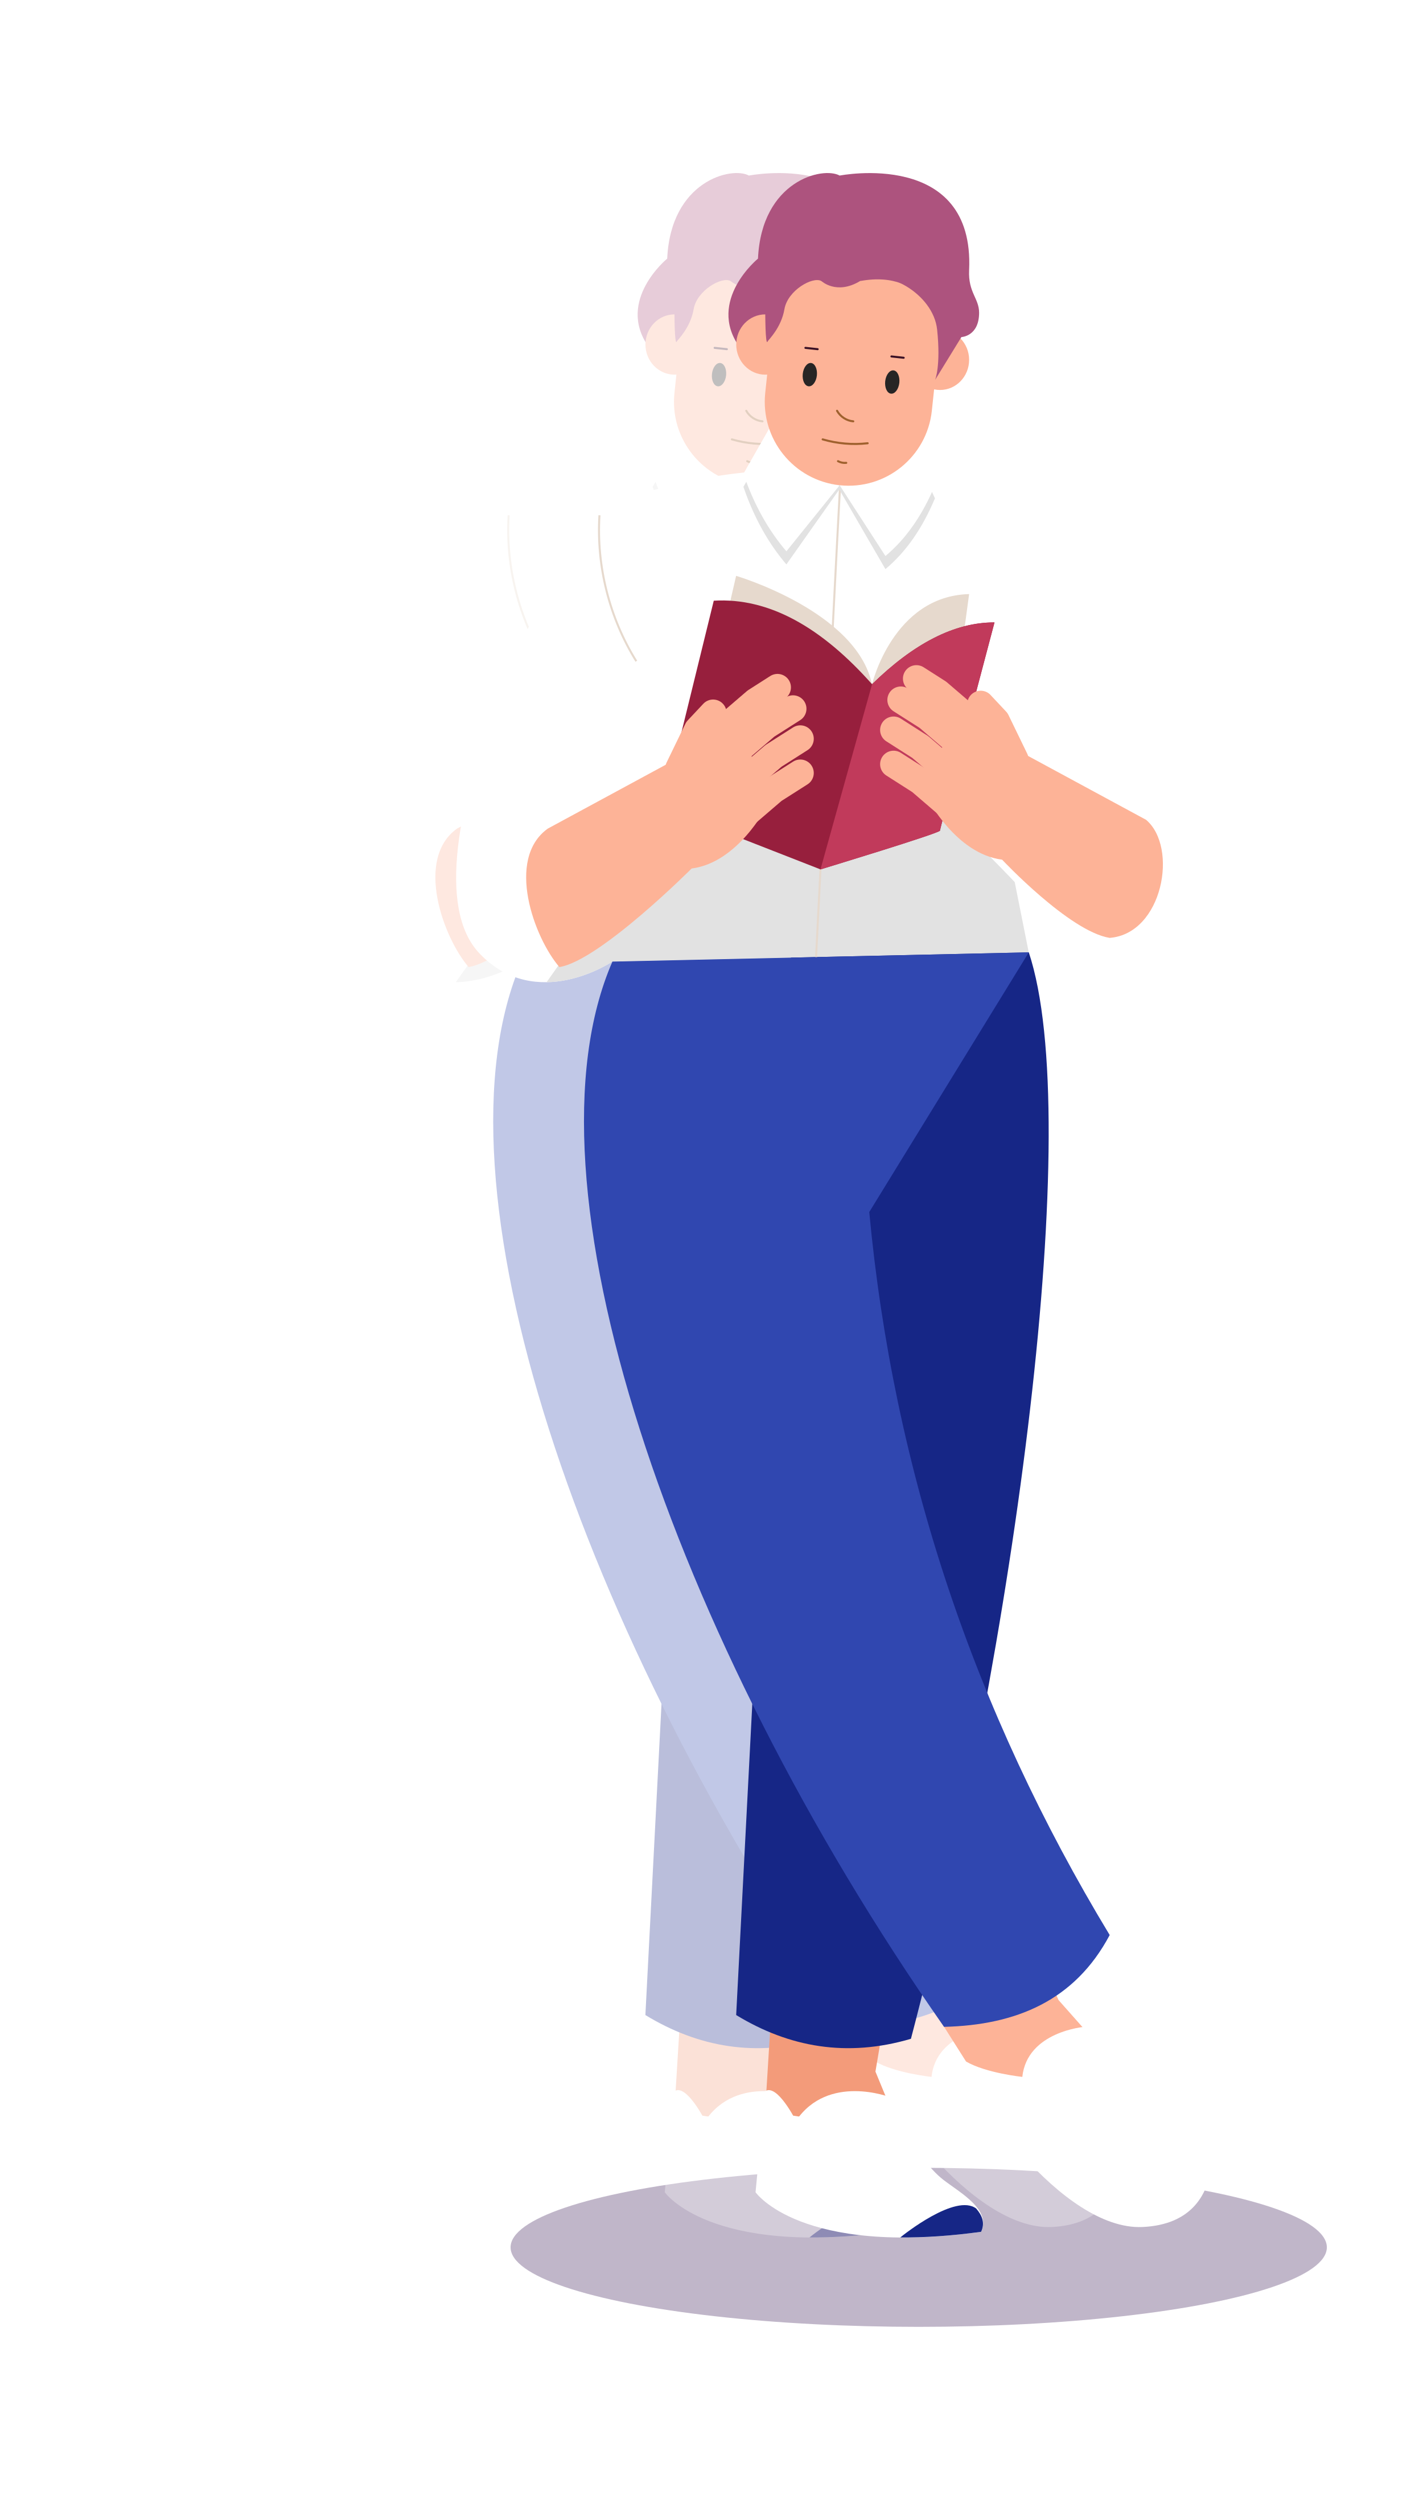 <svg width="740" height="1300" viewBox="0 0 740 1300" fill="none" xmlns="http://www.w3.org/2000/svg">
<g clip-path="url(#clip0_1434_7000)">
<g filter="url(#filter0_f_1434_7000)">
<ellipse cx="477.759" cy="1168.64" rx="212.241" ry="41.356" fill="#2C0C4B" fill-opacity="0.3" style="mix-blend-mode:multiply"/>
</g>
<g opacity="0.3" clip-path="url(#clip1_1434_7000)" filter="url(#filter1_f_1434_7000)">
<path d="M516.85 296.449C530.729 308.035 535.427 338.643 537.776 357.509C540.125 376.345 548.749 406.209 561.299 426.624C573.849 447.04 567.574 525.231 486.063 518.726C404.551 512.22 395.772 395.211 395.772 395.211L516.85 296.449Z" fill="white"/>
<path d="M471.627 414.231L516.819 296.448C412.372 214.353 297.384 250.072 264.897 264.911C249.441 271.974 157.451 448.835 202.117 495.769C231.668 526.81 271.233 500.013 271.233 500.013L487.763 495.211L471.627 414.231Z" fill="white"/>
<path d="M237.015 510.762C255.809 510.483 271.233 500.043 271.233 500.043L487.763 495.241L480.468 458.686C444.179 420.457 402.387 383.809 374.784 382.787C333.827 381.269 270.708 462.651 237.015 510.762Z" fill="#E2E2E2"/>
<path d="M420.966 1108.57L350.674 1097.98L356.238 1008.23L417.905 1018.73L408.045 1077.25L420.966 1108.57Z" fill="#F39B7A"/>
<path d="M350.674 1087.48L345.697 1139.99C345.697 1139.99 368.818 1173.51 463.034 1160.56C468.258 1149 452.339 1140.42 443.499 1133.64C427.518 1121.34 415.617 1090.57 415.617 1090.57C415.617 1090.57 383.47 1078.06 366.717 1102.87C366.717 1102.87 356.949 1083.29 350.674 1087.48Z" fill="white"/>
<path d="M463.004 1160.56C447.054 1162.76 433.113 1163.59 420.965 1163.5C422.387 1162.32 449.805 1140.33 460.5 1148.51V1148.54C463.56 1152.1 465.106 1155.97 463.004 1160.56Z" fill="#162686"/>
<path d="M487.793 495.242C516.819 582.449 481.024 852.867 426.498 1060.21C393.269 1069.97 363.223 1064.67 335.62 1047.85L364.12 497.968L487.793 495.242Z" fill="#162686"/>
<path d="M526.988 1066.84L472.091 1098.78L422.325 1020.12L477.748 984.344L503.28 1040.08L526.988 1066.84Z" fill="#FDB397"/>
<path d="M487.794 495.242L271.264 500.044C221.684 613.924 301.186 849.893 443.715 1053.99C481.148 1053.09 511.719 1040.39 529.863 1006.25C459.294 889.64 417.379 764.39 404.829 630.281L487.794 495.242Z" fill="#3047B0"/>
<path d="M455.152 1072.01C454.781 1087.13 505.011 1160.03 546.926 1158.07C572.582 1156.9 580.248 1141.07 582.319 1128.95C583.648 1121.27 581.329 1113.4 576.353 1107.42L516.757 1053.98C516.757 1053.98 486.928 1056.37 484.424 1080.01C484.424 1080.01 465.538 1078.06 455.152 1072.01Z" fill="white"/>
<path d="M390.024 247.127C390.024 240.9 377.165 497.688 377.165 497.688" stroke="#E6D9CD" stroke-width="1.056" stroke-miterlimit="10"/>
<path d="M352.776 229.688L339.392 253.17C344.925 269.372 352.498 282.693 361.74 293.505L390.704 252.457C371.972 250.537 359.978 245.549 352.776 229.688Z" fill="#E2E2E2"/>
<path d="M388.57 253.415L413.237 295.95C424.056 286.935 432.557 274.512 438.986 259.147L427.889 234.797L388.57 253.415Z" fill="#E2E2E2"/>
<path d="M352.776 222.871L339.392 246.353C344.925 262.587 352.498 275.877 361.74 286.688L389.437 252.332C370.674 250.412 359.978 238.733 352.776 222.871Z" fill="white"/>
<path d="M389.436 252.334L413.238 289.138C424.056 280.123 432.557 267.7 438.986 252.334L427.889 227.984L389.436 252.334Z" fill="white"/>
<path d="M264.526 267.945C262.888 294.402 269.688 321.354 283.691 343.845" stroke="#E6D9CD" stroke-width="1.056" stroke-miterlimit="10"/>
<path d="M389.437 91.303C380.658 86.408 348.82 93.936 346.965 134.488C346.965 134.488 320.412 156.173 337.104 180.089L364.43 181.422C364.43 181.422 393.919 137.927 393.424 135.727C392.899 133.497 389.437 91.303 389.437 91.303Z" fill="#AD537E"/>
<path d="M389.436 252.331C365.511 249.76 348.17 228.26 350.736 204.282L354.136 172.312C356.701 148.334 378.153 130.954 402.078 133.526C426.003 136.097 443.344 157.597 440.778 181.575L437.378 213.545C434.844 237.523 413.361 254.903 389.436 252.331Z" fill="#FDB397"/>
<path d="M420.47 199.046C420.099 202.392 418.182 204.933 416.142 204.716C414.102 204.499 412.773 201.618 413.113 198.272C413.484 194.926 415.4 192.386 417.441 192.603C419.45 192.789 420.81 195.701 420.47 199.046Z" fill="#272525"/>
<path d="M377.597 195.207C377.226 198.552 375.309 201.093 373.269 200.876C371.229 200.659 369.9 197.778 370.24 194.432C370.611 191.086 372.527 188.546 374.568 188.763C376.577 188.98 377.937 191.861 377.597 195.207Z" fill="#272525"/>
<path d="M388.076 213.609C389.776 216.676 393.052 218.814 396.514 219.093" stroke="#9F612E" stroke-width="1.062" stroke-miterlimit="10" stroke-linecap="round" stroke-linejoin="round"/>
<path d="M380.595 228.48C388.168 230.68 396.143 231.393 403.995 230.494" stroke="#9F612E" stroke-width="1.062" stroke-miterlimit="10" stroke-linecap="round" stroke-linejoin="round"/>
<path d="M388.57 239.816C389.869 240.529 391.383 240.839 392.867 240.684" stroke="#9F612E" stroke-width="1.062" stroke-miterlimit="10" stroke-linecap="round" stroke-linejoin="round"/>
<path d="M371.631 180.895C373.764 181.111 375.897 181.328 377.999 181.576" stroke="#3B1125" stroke-width="1.056" stroke-miterlimit="10" stroke-linecap="round" stroke-linejoin="round"/>
<path d="M416.359 185.355C418.492 185.572 420.625 185.789 422.727 186.037" stroke="#3B1125" stroke-width="1.056" stroke-miterlimit="10" stroke-linecap="round" stroke-linejoin="round"/>
<path d="M365.882 179.16C365.882 187.803 359.113 194.835 350.767 194.835C342.421 194.835 335.651 187.803 335.651 179.16C335.651 170.486 342.421 163.484 350.767 163.484C359.082 163.484 365.882 170.486 365.882 179.16Z" fill="#FDB397"/>
<path d="M456.76 187.121C456.76 195.795 449.99 202.796 441.644 202.796C433.298 202.796 426.529 195.764 426.529 187.121C426.529 178.478 433.298 171.445 441.644 171.445C449.959 171.445 456.76 178.478 456.76 187.121Z" fill="#FDB397"/>
<path d="M389.436 91.301C389.436 91.301 370.179 120.948 379.916 146.103C379.916 146.103 387.767 153.6 400.131 146.103C412.495 138.606 438.151 152.454 440.13 171.444C442.108 190.404 439.079 197.529 439.079 197.529L452.741 175.286C452.741 175.286 461.952 174.945 461.952 162.615C461.952 155.118 456.203 152.113 456.759 140.465C459.696 77.422 389.436 91.301 389.436 91.301Z" fill="#AD537E"/>
<path d="M350.736 161.686C350.736 161.686 350.736 180.77 352.003 177.517C352.281 176.835 359.051 170.547 360.72 160.757C362.389 150.999 375.434 143.626 379.916 146.135C384.367 148.644 393.393 132.287 393.393 132.287L373.919 117.758L350.736 161.686Z" fill="#AD537E"/>
<path d="M400.131 146.138C400.131 146.138 421.83 126.404 434.782 131.546C447.734 136.689 441.583 171.479 441.583 171.479C441.583 171.479 435.308 139.663 400.131 146.138Z" fill="#AD537E"/>
<path d="M328.573 330.68C328.573 329.658 335.589 299.453 335.589 299.453C335.589 299.453 398.245 317.855 406.251 355.835L328.573 330.68Z" fill="#E6D9CD"/>
<path d="M406.282 355.805C406.282 355.805 417.225 309.956 456.76 308.934L450.887 352.398L406.282 355.805Z" fill="#E6D9CD"/>
<path d="M406.282 355.804C380.194 326.436 352.869 310.637 323.967 312.371L297.539 420.055L379.452 452.088C379.452 452.088 441.613 433.222 441.613 431.921C441.613 430.619 469.958 323.648 469.958 323.648C449.125 323.586 427.889 334.677 406.282 355.804Z" fill="#971F3D"/>
<path d="M469.959 323.68C449.125 323.587 427.889 334.678 406.283 355.806L379.452 452.12C379.452 452.12 441.614 433.254 441.614 431.953C441.614 430.683 469.959 323.68 469.959 323.68Z" fill="#C13A5B"/>
<path d="M237.633 430.898L300.969 396.604L336.177 367.422L351.292 419.715C351.292 419.715 336.517 448.588 312.468 451.624C312.468 451.624 264.711 499.487 243.692 502.894C230.524 487.591 215.625 446.76 237.633 430.898Z" fill="#FDB397"/>
<path d="M328.573 379.441L345.759 364.694L357.104 357.445" stroke="#FDB397" stroke-width="14" stroke-miterlimit="10" stroke-linecap="round" stroke-linejoin="round"/>
<path d="M334.075 392.173L351.261 377.426L365.171 368.566" stroke="#FDB397" stroke-width="14" stroke-miterlimit="10" stroke-linecap="round" stroke-linejoin="round"/>
<path d="M337.877 407.786L355.064 393.04L368.973 384.18" stroke="#FDB397" stroke-width="14" stroke-miterlimit="10" stroke-linecap="round" stroke-linejoin="round"/>
<path d="M337.877 425.567L355.064 410.821L368.973 401.961" stroke="#FDB397" stroke-width="14" stroke-miterlimit="10" stroke-linecap="round" stroke-linejoin="round"/>
<path d="M305.729 399.576L315.497 379.44L323.627 370.766" stroke="#FDB397" stroke-width="14" stroke-miterlimit="10" stroke-linecap="round" stroke-linejoin="round"/>
<path d="M548.78 426.313L485.413 392.018L450.206 362.836L435.091 415.129C435.091 415.129 449.866 444.002 473.915 447.038C473.915 447.038 508.844 484.306 529.832 487.714C557.497 485.545 565.658 440.563 548.78 426.313Z" fill="#FDB397"/>
<path d="M457.842 374.855L440.655 360.109L429.342 352.891" stroke="#FDB397" stroke-width="14" stroke-miterlimit="10" stroke-linecap="round" stroke-linejoin="round"/>
<path d="M452.339 387.587L435.153 372.841L421.243 363.98" stroke="#FDB397" stroke-width="14" stroke-miterlimit="10" stroke-linecap="round" stroke-linejoin="round"/>
<path d="M448.537 403.2L431.351 388.454L417.472 379.594" stroke="#FDB397" stroke-width="14" stroke-miterlimit="10" stroke-linecap="round" stroke-linejoin="round"/>
<path d="M448.537 421.012L431.351 406.235L417.472 397.375" stroke="#FDB397" stroke-width="14" stroke-miterlimit="10" stroke-linecap="round" stroke-linejoin="round"/>
<path d="M480.684 394.99L470.916 374.854L462.787 366.18" stroke="#FDB397" stroke-width="14" stroke-miterlimit="10" stroke-linecap="round" stroke-linejoin="round"/>
</g>
<g clip-path="url(#clip2_1434_7000)">
<path d="M564.06 296.449C577.938 308.035 582.637 338.643 584.986 357.509C587.335 376.345 595.959 406.209 608.509 426.624C621.059 447.04 614.784 525.231 533.273 518.726C451.761 512.22 442.982 395.211 442.982 395.211L564.06 296.449Z" fill="white"/>
<path d="M518.837 414.231L564.029 296.448C459.582 214.353 344.594 250.072 312.107 264.911C296.651 271.974 204.661 448.835 249.327 495.769C278.878 526.81 318.443 500.013 318.443 500.013L534.973 495.211L518.837 414.231Z" fill="white"/>
<path d="M284.225 510.762C303.019 510.483 318.443 500.043 318.443 500.043L534.973 495.241L527.678 458.686C491.389 420.457 449.597 383.809 421.994 382.787C381.037 381.269 317.918 462.651 284.225 510.762Z" fill="#E2E2E2"/>
<path d="M468.176 1108.57L397.884 1097.98L403.448 1008.23L465.115 1018.73L455.255 1077.25L468.176 1108.57Z" fill="#F39B7A"/>
<path d="M397.884 1087.48L392.907 1139.99C392.907 1139.99 416.028 1173.51 510.244 1160.56C515.468 1149 499.549 1140.42 490.709 1133.64C474.728 1121.34 462.827 1090.57 462.827 1090.57C462.827 1090.57 430.68 1078.06 413.926 1102.87C413.926 1102.87 404.159 1083.29 397.884 1087.48Z" fill="white"/>
<path d="M510.214 1160.56C494.264 1162.76 480.323 1163.59 468.175 1163.5C469.597 1162.32 497.015 1140.33 507.71 1148.51V1148.54C510.77 1152.1 512.316 1155.97 510.214 1160.56Z" fill="#162686"/>
<path d="M535.003 495.242C564.029 582.449 528.234 852.867 473.708 1060.21C440.479 1069.97 410.433 1064.67 382.83 1047.85L411.33 497.968L535.003 495.242Z" fill="#162686"/>
<path d="M574.198 1066.84L519.301 1098.78L469.535 1020.12L524.958 984.344L550.49 1040.08L574.198 1066.84Z" fill="#FDB397"/>
<path d="M535.004 495.242L318.474 500.044C268.893 613.924 348.396 849.893 490.925 1053.99C528.358 1053.09 558.929 1040.39 577.073 1006.25C506.504 889.64 464.589 764.39 452.039 630.281L535.004 495.242Z" fill="#3047B0"/>
<path d="M502.362 1072.01C501.991 1087.13 552.221 1160.03 594.136 1158.07C619.792 1156.9 627.457 1141.07 629.528 1128.95C630.858 1121.27 628.539 1113.4 623.563 1107.42L563.967 1053.98C563.967 1053.98 534.138 1056.37 531.634 1080.01C531.634 1080.01 512.748 1078.06 502.362 1072.01Z" fill="white"/>
<path d="M437.234 247.127C437.234 240.9 424.375 497.688 424.375 497.688" stroke="#E6D9CD" stroke-width="1.056" stroke-miterlimit="10"/>
<path d="M399.986 229.688L386.602 253.17C392.135 269.372 399.708 282.693 408.95 293.505L437.914 252.457C419.182 250.537 407.188 245.549 399.986 229.688Z" fill="#E2E2E2"/>
<path d="M435.78 253.415L460.447 295.95C471.266 286.935 479.767 274.512 486.196 259.147L475.099 234.797L435.78 253.415Z" fill="#E2E2E2"/>
<path d="M399.986 222.871L386.602 246.353C392.135 262.587 399.708 275.877 408.95 286.688L436.647 252.332C417.884 250.412 407.188 238.733 399.986 222.871Z" fill="white"/>
<path d="M436.646 252.334L460.448 289.138C471.266 280.123 479.767 267.7 486.196 252.334L475.099 227.984L436.646 252.334Z" fill="white"/>
<path d="M311.736 267.945C310.097 294.402 316.898 321.354 330.901 343.845" stroke="#E6D9CD" stroke-width="1.056" stroke-miterlimit="10"/>
<path d="M436.647 91.303C427.868 86.408 396.029 93.936 394.175 134.488C394.175 134.488 367.622 156.173 384.314 180.089L411.64 181.422C411.64 181.422 441.129 137.927 440.634 135.727C440.109 133.497 436.647 91.303 436.647 91.303Z" fill="#AD537E"/>
<path d="M436.646 252.331C412.721 249.76 395.38 228.26 397.946 204.282L401.346 172.312C403.911 148.334 425.363 130.954 449.288 133.526C473.213 136.097 490.554 157.597 487.988 181.575L484.588 213.545C482.054 237.523 460.571 254.903 436.646 252.331Z" fill="#FDB397"/>
<path d="M467.68 199.046C467.309 202.392 465.392 204.933 463.352 204.716C461.312 204.499 459.983 201.618 460.323 198.272C460.694 194.926 462.61 192.386 464.651 192.603C466.66 192.789 468.02 195.701 467.68 199.046Z" fill="#272525"/>
<path d="M424.807 195.207C424.436 198.552 422.519 201.093 420.479 200.876C418.439 200.659 417.11 197.778 417.45 194.432C417.821 191.086 419.737 188.546 421.778 188.763C423.787 188.98 425.147 191.861 424.807 195.207Z" fill="#272525"/>
<path d="M435.286 213.609C436.986 216.676 440.262 218.814 443.724 219.093" stroke="#9F612E" stroke-width="1.062" stroke-miterlimit="10" stroke-linecap="round" stroke-linejoin="round"/>
<path d="M427.805 228.48C435.378 230.68 443.353 231.393 451.205 230.494" stroke="#9F612E" stroke-width="1.062" stroke-miterlimit="10" stroke-linecap="round" stroke-linejoin="round"/>
<path d="M435.78 239.816C437.079 240.529 438.593 240.839 440.077 240.684" stroke="#9F612E" stroke-width="1.062" stroke-miterlimit="10" stroke-linecap="round" stroke-linejoin="round"/>
<path d="M418.841 180.895C420.974 181.111 423.107 181.328 425.209 181.576" stroke="#3B1125" stroke-width="1.056" stroke-miterlimit="10" stroke-linecap="round" stroke-linejoin="round"/>
<path d="M463.569 185.355C465.702 185.572 467.835 185.789 469.937 186.037" stroke="#3B1125" stroke-width="1.056" stroke-miterlimit="10" stroke-linecap="round" stroke-linejoin="round"/>
<path d="M413.092 179.16C413.092 187.803 406.323 194.835 397.977 194.835C389.631 194.835 382.861 187.803 382.861 179.16C382.861 170.486 389.631 163.484 397.977 163.484C406.292 163.484 413.092 170.486 413.092 179.16Z" fill="#FDB397"/>
<path d="M503.97 187.121C503.97 195.795 497.2 202.796 488.854 202.796C480.508 202.796 473.739 195.764 473.739 187.121C473.739 178.478 480.508 171.445 488.854 171.445C497.169 171.445 503.97 178.478 503.97 187.121Z" fill="#FDB397"/>
<path d="M436.646 91.301C436.646 91.301 417.389 120.948 427.125 146.103C427.125 146.103 434.977 153.6 447.341 146.103C459.705 138.606 485.361 152.454 487.339 171.444C489.318 190.404 486.289 197.529 486.289 197.529L499.951 175.286C499.951 175.286 509.162 174.945 509.162 162.615C509.162 155.118 503.413 152.113 503.969 140.465C506.906 77.422 436.646 91.301 436.646 91.301Z" fill="#AD537E"/>
<path d="M397.946 161.686C397.946 161.686 397.946 180.77 399.213 177.517C399.491 176.835 406.261 170.547 407.93 160.757C409.599 150.999 422.644 143.626 427.126 146.135C431.577 148.644 440.603 132.287 440.603 132.287L421.129 117.758L397.946 161.686Z" fill="#AD537E"/>
<path d="M447.341 146.138C447.341 146.138 469.04 126.404 481.992 131.546C494.944 136.689 488.793 171.479 488.793 171.479C488.793 171.479 482.518 139.663 447.341 146.138Z" fill="#AD537E"/>
<path d="M375.783 330.68C375.783 329.658 382.799 299.453 382.799 299.453C382.799 299.453 445.455 317.855 453.461 355.835L375.783 330.68Z" fill="#E6D9CD"/>
<path d="M453.492 355.805C453.492 355.805 464.435 309.956 503.97 308.934L498.097 352.398L453.492 355.805Z" fill="#E6D9CD"/>
<path d="M453.492 355.804C427.404 326.436 400.079 310.637 371.177 312.371L344.749 420.055L426.662 452.088C426.662 452.088 488.823 433.222 488.823 431.921C488.823 430.619 517.168 323.648 517.168 323.648C496.335 323.586 475.099 334.677 453.492 355.804Z" fill="#971F3D"/>
<path d="M517.169 323.68C496.335 323.587 475.099 334.678 453.493 355.806L426.662 452.12C426.662 452.12 488.824 433.254 488.824 431.953C488.824 430.683 517.169 323.68 517.169 323.68Z" fill="#C13A5B"/>
<path d="M284.843 430.898L348.179 396.604L383.387 367.422L398.502 419.715C398.502 419.715 383.727 448.588 359.678 451.624C359.678 451.624 311.921 499.487 290.902 502.894C277.734 487.591 262.835 446.76 284.843 430.898Z" fill="#FDB397"/>
<path d="M375.783 379.441L392.969 364.694L404.314 357.445" stroke="#FDB397" stroke-width="14" stroke-miterlimit="10" stroke-linecap="round" stroke-linejoin="round"/>
<path d="M381.285 392.173L398.471 377.426L412.381 368.566" stroke="#FDB397" stroke-width="14" stroke-miterlimit="10" stroke-linecap="round" stroke-linejoin="round"/>
<path d="M385.087 407.786L402.273 393.04L416.183 384.18" stroke="#FDB397" stroke-width="14" stroke-miterlimit="10" stroke-linecap="round" stroke-linejoin="round"/>
<path d="M385.087 425.567L402.273 410.821L416.183 401.961" stroke="#FDB397" stroke-width="14" stroke-miterlimit="10" stroke-linecap="round" stroke-linejoin="round"/>
<path d="M352.939 399.576L362.707 379.44L370.837 370.766" stroke="#FDB397" stroke-width="14" stroke-miterlimit="10" stroke-linecap="round" stroke-linejoin="round"/>
<path d="M595.99 426.313L532.623 392.018L497.416 362.836L482.301 415.129C482.301 415.129 497.076 444.002 521.125 447.038C521.125 447.038 556.054 484.306 577.042 487.714C604.707 485.545 612.868 440.563 595.99 426.313Z" fill="#FDB397"/>
<path d="M505.052 374.855L487.865 360.109L476.552 352.891" stroke="#FDB397" stroke-width="14" stroke-miterlimit="10" stroke-linecap="round" stroke-linejoin="round"/>
<path d="M499.549 387.587L482.363 372.841L468.453 363.98" stroke="#FDB397" stroke-width="14" stroke-miterlimit="10" stroke-linecap="round" stroke-linejoin="round"/>
<path d="M495.747 403.2L478.561 388.454L464.682 379.594" stroke="#FDB397" stroke-width="14" stroke-miterlimit="10" stroke-linecap="round" stroke-linejoin="round"/>
<path d="M495.747 421.012L478.561 406.235L464.682 397.375" stroke="#FDB397" stroke-width="14" stroke-miterlimit="10" stroke-linecap="round" stroke-linejoin="round"/>
<path d="M527.894 394.99L518.126 374.854L509.997 366.18" stroke="#FDB397" stroke-width="14" stroke-miterlimit="10" stroke-linecap="round" stroke-linejoin="round"/>
</g>
</g>
<defs>
<filter id="filter0_f_1434_7000" x="185.518" y="1047.29" width="584.482" height="242.711" filterUnits="userSpaceOnUse" color-interpolation-filters="sRGB">
<feFlood flood-opacity="0" result="BackgroundImageFix"/>
<feBlend mode="normal" in="SourceGraphic" in2="BackgroundImageFix" result="shape"/>
<feGaussianBlur stdDeviation="40" result="effect1_foregroundBlur_1434_7000"/>
</filter>
<filter id="filter1_f_1434_7000" x="140" y="40" width="492.689" height="1173.53" filterUnits="userSpaceOnUse" color-interpolation-filters="sRGB">
<feFlood flood-opacity="0" result="BackgroundImageFix"/>
<feBlend mode="normal" in="SourceGraphic" in2="BackgroundImageFix" result="shape"/>
<feGaussianBlur stdDeviation="25" result="effect1_foregroundBlur_1434_7000"/>
</filter>
<clipPath id="clip0_1434_7000">
<rect width="740" height="1300" fill="white"/>
</clipPath>
<clipPath id="clip1_1434_7000">
<rect width="392.689" height="1073.53" fill="white" transform="translate(190 90)"/>
</clipPath>
<clipPath id="clip2_1434_7000">
<rect width="392.689" height="1073.53" fill="white" transform="translate(237.21 90)"/>
</clipPath>
</defs>
</svg>
